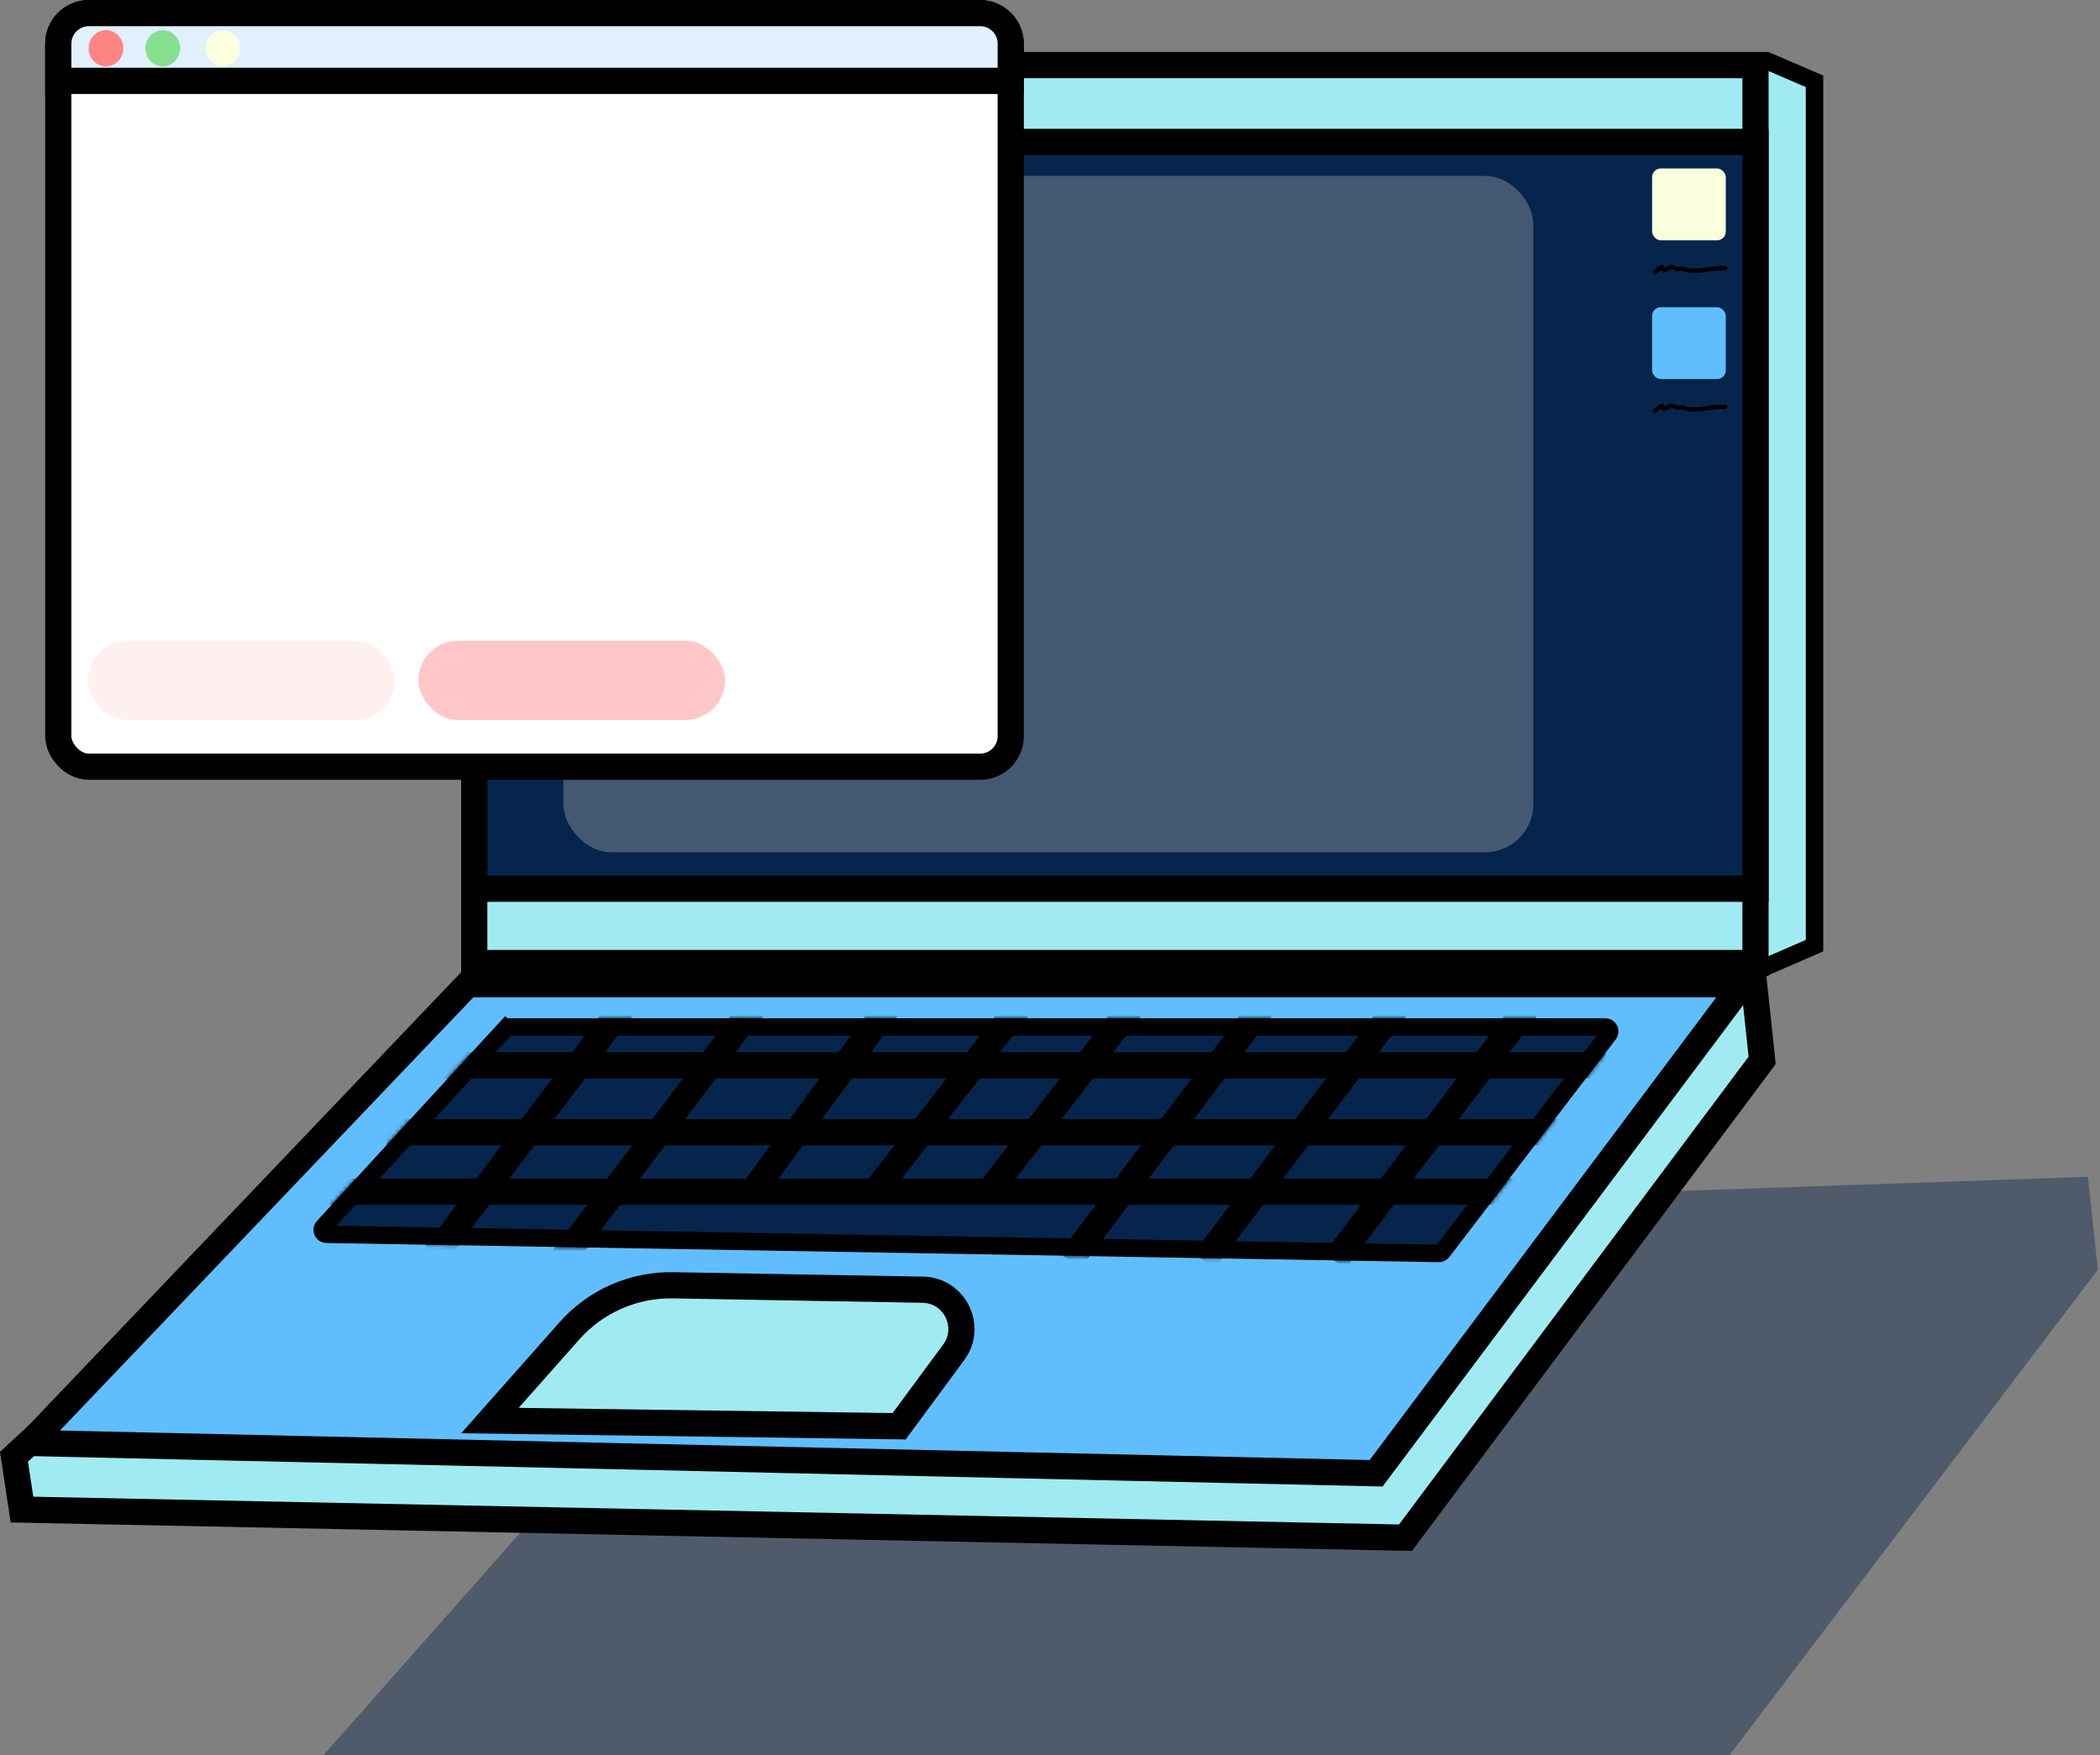 <svg width="481" height="402" viewBox="0 0 481 402" fill="none" xmlns="http://www.w3.org/2000/svg">
<rect x="0" y="0" width="481" height="402" fill="#808080" stroke="none"/>
<path opacity="0.4" d="M182.248 279.726L478.245 269.513L480.5 290.79L396.106 402H74.049L182.248 279.726Z" fill="#06254C"/>
<path d="M120.151 13.915H267.882H404.678L415.613 18.622V216.568L404.13 221.554H267.882H120.151V13.915Z" fill="#A0EBF1" stroke="black" stroke-width="4"/>
<rect x="108.628" y="14.915" width="293.462" height="205.639" fill="#9FEBF1" stroke="black" stroke-width="6"/>
<path d="M3.205 333.621L109.685 235.592L401.779 225.514L403.616 242.843L321.925 352.159L5.038 345.717L3.205 333.621Z" fill="#A0EBF1" stroke="black" stroke-width="6"/>
<rect x="108.628" y="32.505" width="293.462" height="171.028" fill="#06254C" stroke="black" stroke-width="6"/>
<path d="M6.864 330.465L107.123 225.419H399.094L315.2 337.404L6.864 330.465Z" fill="#60BEFF" stroke="black" stroke-width="6"/>
<path d="M115.829 235.523C116.019 235.317 116.286 235.2 116.565 235.2H367.712C368.54 235.2 369.009 236.149 368.506 236.807L330.373 286.67C330.18 286.922 329.879 287.068 329.561 287.062L74.767 282.665C73.905 282.65 73.465 281.623 74.048 280.988L115.829 235.523L114.364 234.176L115.829 235.523Z" fill="#06254C" stroke="black" stroke-width="4"/>
<path d="M130.426 304.784C136.437 298.002 145.114 294.19 154.174 294.351L211.361 295.364C218.671 295.493 222.785 303.825 218.442 309.707L205.946 326.636L112.215 325.33L130.426 304.784Z" fill="#A0EBF1" stroke="black" stroke-width="6"/>
<rect opacity="0.3" x="129.041" y="40.285" width="222.146" height="154.899" rx="11" fill="#DACECE"/>
<mask id="mask0_26_247" style="mask-type:alpha" maskUnits="userSpaceOnUse" x="68" y="233" width="306" height="57">
<path d="M82.63 278.3L118.103 239.7H360.629L327.872 282.533L82.63 278.3Z" fill="#C4C4C4" stroke="black" stroke-width="13"/>
</mask>
<g mask="url(#mask0_26_247)">
<path d="M98.55 288.805L142.653 230.646M128.496 288.805L172.599 230.646M172.599 272.634L203.362 230.646M200.639 272.634L233.308 230.646M226.774 272.634L259.17 230.646M245.014 288.805L289.117 230.646M275.777 288.805L319.88 230.646M305.723 288.805L349.826 230.646" stroke="black" stroke-width="6"/>
<path d="M100.456 243.98H367.793M88.477 259.3H357.176M75.41 272.917H347.103" stroke="black" stroke-width="6"/>
</g>
<rect x="13.345" y="3" width="218.163" height="172.588" rx="7" fill="white" stroke="black" stroke-width="6"/>
<path d="M13.345 10C13.345 6.134 16.479 3 20.345 3H224.508C228.374 3 231.508 6.134 231.508 10V18.526H13.345V10Z" fill="#E0F0FE" stroke="black" stroke-width="6"/>
<ellipse cx="24.272" cy="11.058" rx="3.979" ry="4.147" fill="#FF8484"/>
<ellipse cx="37.278" cy="11.058" rx="3.979" ry="4.147" fill="#85E08E"/>
<ellipse cx="51.05" cy="11.058" rx="3.979" ry="4.147" fill="#FAFFDE"/>
<rect x="378.411" y="38.583" width="16.879" height="16.454" rx="2" fill="#FAFFDE"/>
<rect x="378.411" y="70.357" width="16.879" height="16.454" rx="2" fill="#60BEFF"/>
<path d="M379.042 62.32C379.21 62.181 380.722 60.694 380.852 61.314C381.082 62.406 381.828 61.541 382.529 61.204C383.067 60.945 383.677 61.591 384.269 61.615C384.732 61.633 385.218 61.461 385.678 61.578C386.096 61.685 386.379 61.931 386.833 61.953C388.095 62.013 389.278 62.014 390.545 61.791C392.094 61.518 393.579 61.395 395.145 61.395" stroke="black" stroke-linecap="round" stroke-linejoin="round"/>
<path d="M379.042 94.094C379.21 93.956 380.722 92.469 380.852 93.088C381.082 94.18 381.828 93.315 382.529 92.978C383.067 92.719 383.677 93.365 384.269 93.389C384.732 93.408 385.218 93.235 385.678 93.352C386.096 93.459 386.379 93.705 386.833 93.727C388.095 93.787 389.278 93.788 390.545 93.565C392.094 93.293 393.579 93.169 395.145 93.169" stroke="black" stroke-linecap="round" stroke-linejoin="round"/>
<rect x="95.828" y="146.741" width="70.237" height="18.157" rx="9.078" fill="#FFC7C7"/>
<rect opacity="0.25" x="20.146" y="146.741" width="70.237" height="18.157" rx="9.078" fill="#FFC7C7"/>
</svg>

